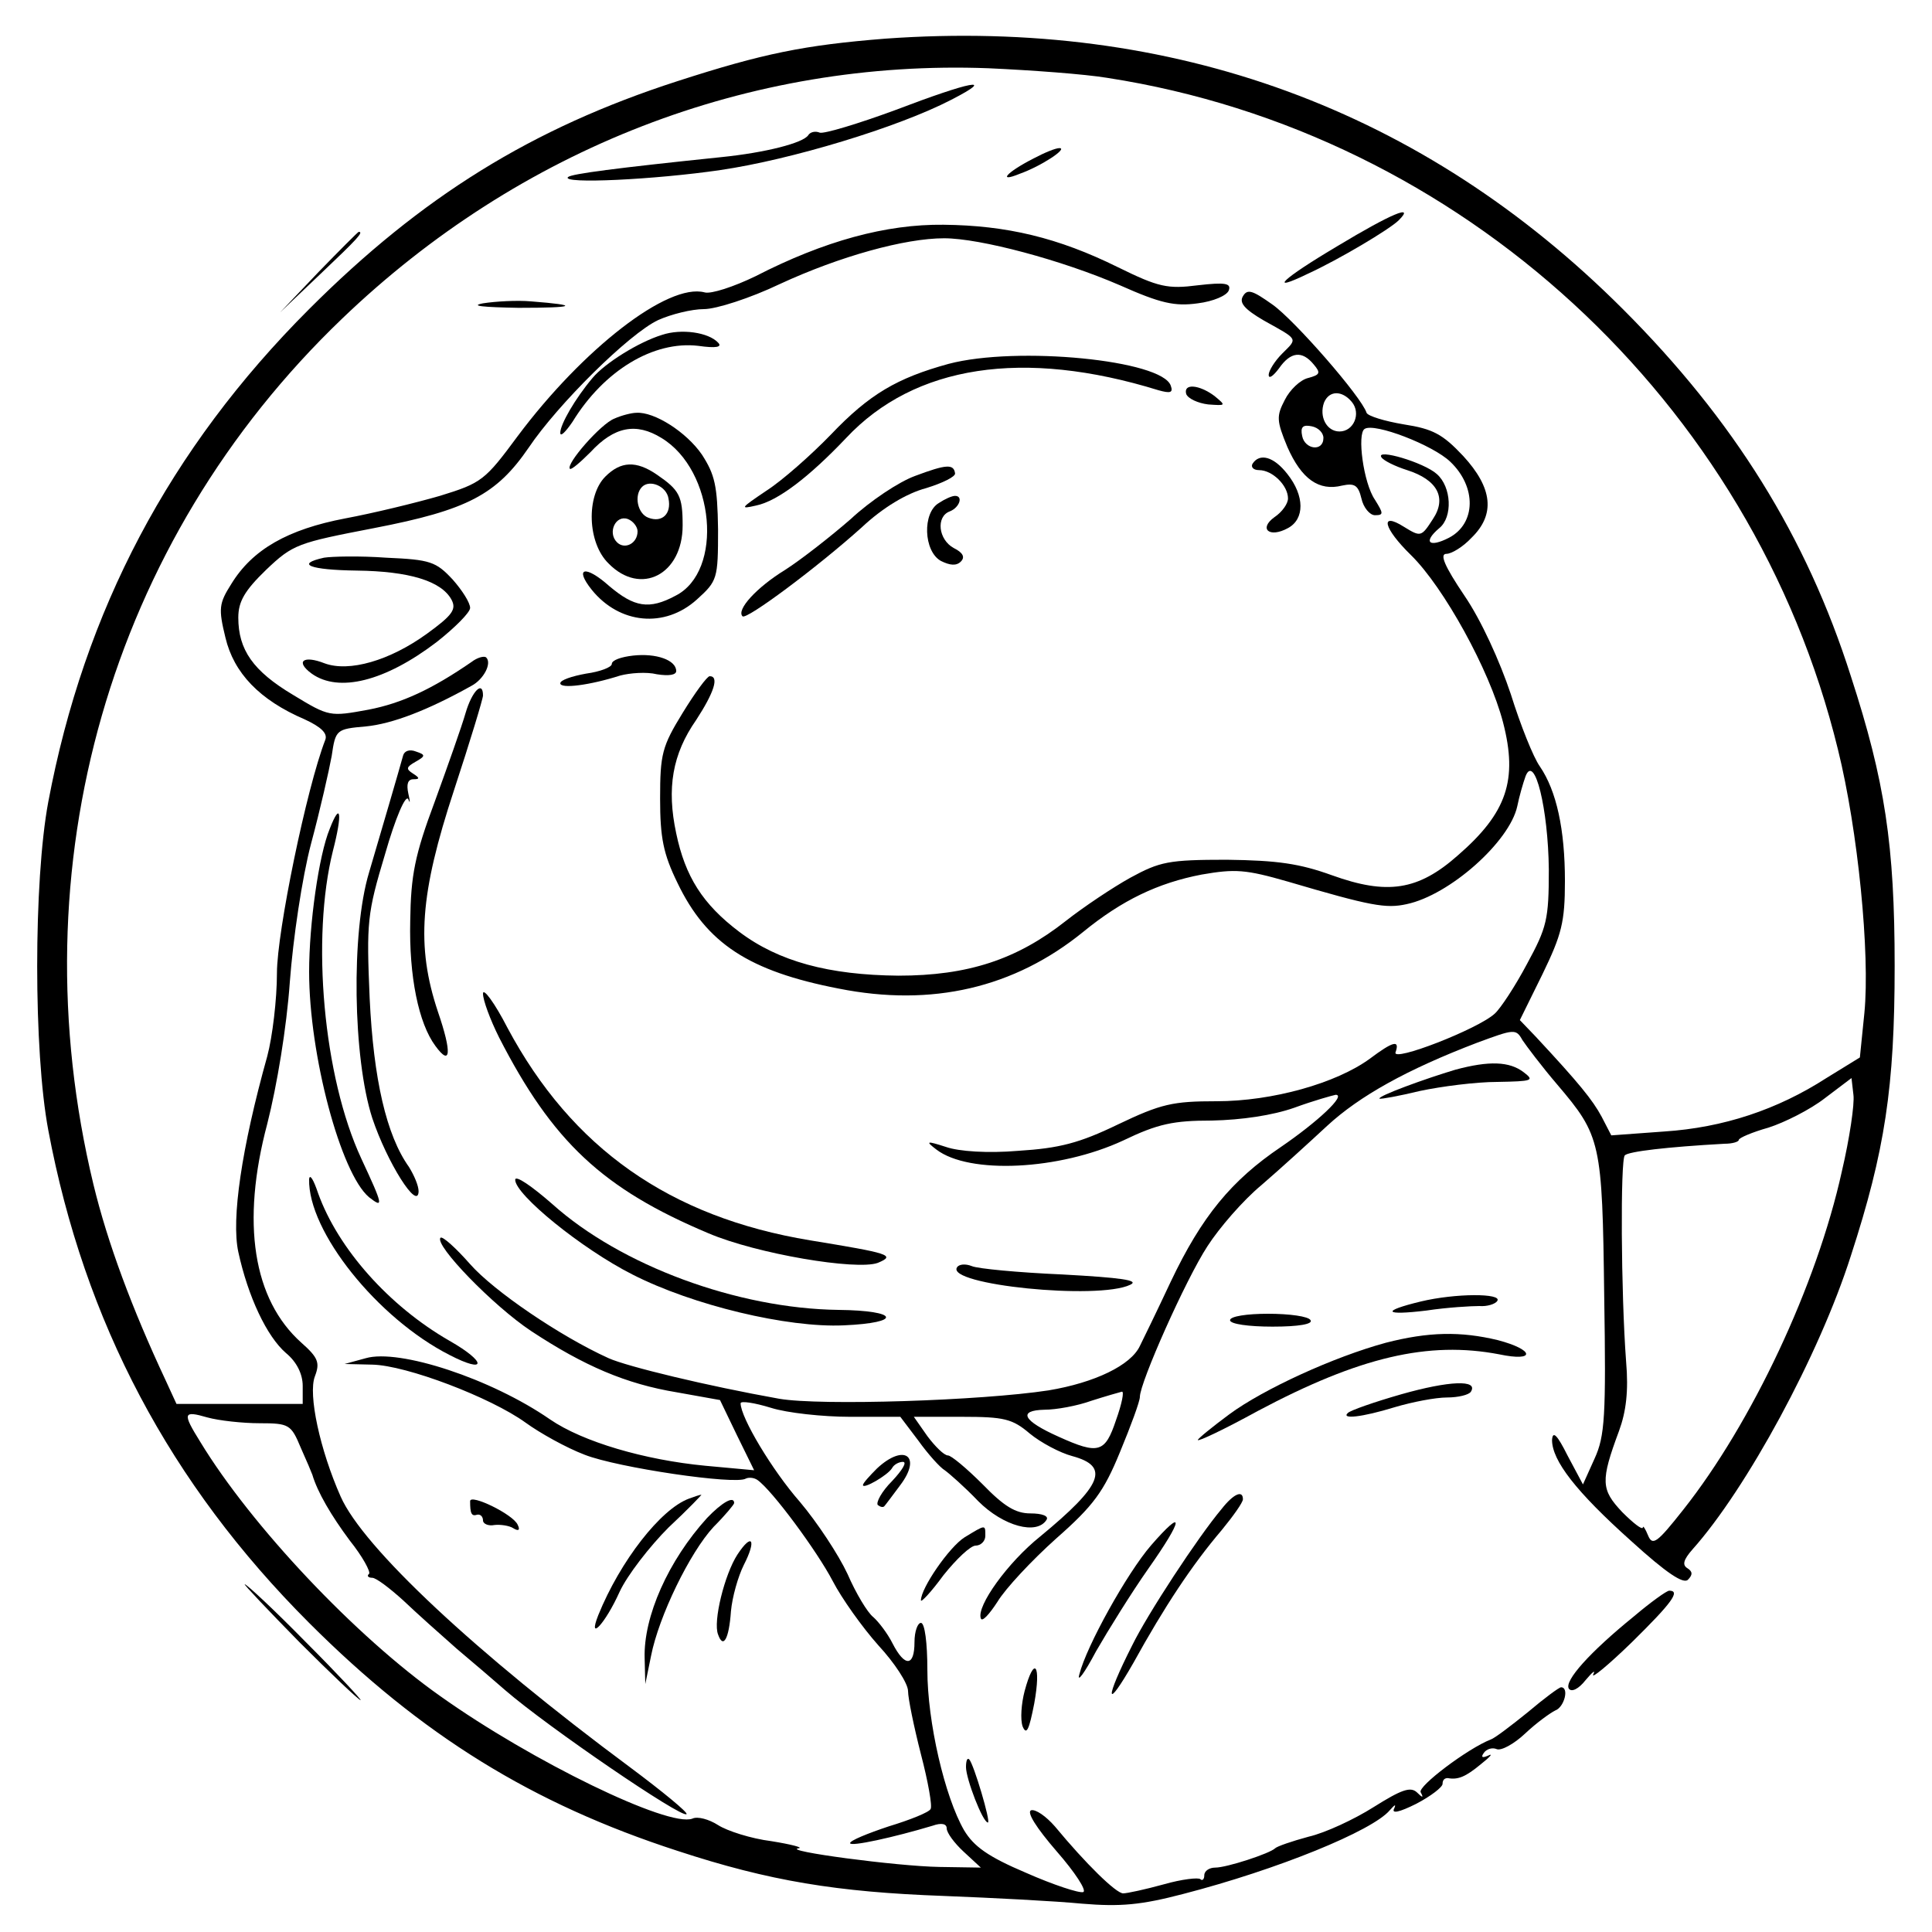 <?xml version="1.0" standalone="no"?>
<!DOCTYPE svg PUBLIC "-//W3C//DTD SVG 20010904//EN"
 "http://www.w3.org/TR/2001/REC-SVG-20010904/DTD/svg10.dtd">
<svg version="1.0" xmlns="http://www.w3.org/2000/svg"
 width="300pt" height="300pt" viewBox="0 0 300 300"
 preserveAspectRatio="xMidYMid meet">
<g transform="translate(0,300) scale(0.1,-0.1)"
fill="#000000" stroke="none">
<path d="M1375 2940 c-126 -10 -190 -23 -323 -66 -226 -73 -397 -179 -572
-354 -217 -217 -349 -468 -405 -765 -23 -123 -23 -388 0 -510 56 -298 189
-549 405 -765 175 -175 347 -281 572 -354 143 -47 248 -64 413 -70 77 -3 174
-8 215 -12 60 -5 92 -2 157 15 147 38 294 98 321 130 8 9 10 10 7 3 -5 -9 8
-6 34 7 23 12 41 26 41 31 0 6 3 9 8 9 16 -3 28 2 52 22 14 11 19 17 11 13 -9
-4 -12 -3 -7 4 4 6 13 9 20 6 7 -3 27 8 44 24 18 17 39 32 47 36 14 5 22 36 9
36 -3 0 -26 -17 -52 -39 -26 -21 -51 -40 -57 -42 -36 -14 -114 -73 -109 -82 5
-9 3 -9 -6 0 -10 9 -24 4 -67 -23 -30 -19 -75 -40 -101 -46 -26 -7 -49 -15
-52 -18 -8 -8 -75 -30 -93 -30 -9 0 -17 -5 -17 -12 0 -6 -3 -9 -6 -6 -3 3 -29
0 -57 -8 -29 -8 -57 -14 -63 -14 -11 0 -58 46 -106 104 -14 16 -30 27 -37 25
-7 -3 8 -27 40 -64 28 -32 47 -61 41 -63 -6 -2 -46 11 -89 30 -59 25 -81 41
-96 66 -30 52 -57 168 -57 249 0 42 -4 73 -10 73 -5 0 -10 -13 -10 -30 0 -38
-15 -39 -34 -2 -8 16 -22 34 -30 41 -9 7 -27 37 -40 67 -14 30 -47 80 -74 112
-43 49 -92 131 -92 153 0 4 21 1 47 -7 25 -8 81 -14 123 -14 l78 0 28 -37 c15
-21 34 -42 41 -46 7 -5 31 -26 52 -48 39 -39 91 -53 106 -29 4 6 -7 10 -25 10
-23 0 -41 11 -74 45 -25 25 -49 45 -54 45 -6 0 -20 14 -32 30 l-21 30 75 0
c65 0 78 -3 105 -26 17 -14 47 -30 66 -35 59 -16 47 -45 -50 -125 -50 -40 -99
-108 -92 -127 2 -6 13 6 26 26 12 20 53 64 91 98 58 51 74 73 99 134 17 41 31
79 31 86 0 22 71 182 105 234 18 28 55 71 84 95 29 25 74 66 102 92 50 46 123
87 233 129 57 21 60 22 70 4 6 -9 30 -41 54 -69 68 -80 70 -89 73 -328 3 -188
1 -218 -15 -253 l-18 -40 -24 45 c-16 32 -23 39 -24 24 0 -32 37 -80 123 -157
55 -50 81 -67 88 -60 8 8 7 13 -1 18 -8 5 -6 13 8 29 84 94 197 302 246 456
53 163 68 262 68 450 0 188 -15 287 -68 450 -69 217 -182 398 -354 570 -310
310 -698 452 -1145 420z m345 -61 c548 -85 1002 -502 1134 -1043 31 -125 50
-317 41 -409 l-7 -69 -52 -32 c-76 -49 -160 -77 -252 -83 l-82 -6 -15 29 c-14
26 -35 52 -103 125 l-24 25 35 71 c30 62 35 81 35 145 0 80 -13 140 -39 178
-10 14 -30 64 -45 112 -17 51 -46 115 -72 153 -31 46 -39 65 -28 65 8 0 26 11
39 25 37 36 33 77 -13 127 -32 34 -47 42 -92 49 -30 5 -56 13 -58 18 -8 25
-112 144 -146 168 -31 22 -39 25 -46 13 -6 -10 2 -20 33 -38 54 -30 52 -27 28
-51 -12 -12 -21 -27 -21 -33 0 -7 7 -2 16 10 18 26 36 28 54 6 11 -13 10 -16
-9 -21 -12 -3 -28 -18 -36 -34 -13 -25 -13 -32 4 -73 22 -50 49 -69 85 -60 19
4 25 1 30 -20 3 -14 13 -26 21 -26 14 0 13 3 0 24 -18 26 -28 103 -16 110 15
10 106 -25 133 -51 41 -39 40 -96 -2 -118 -31 -16 -41 -7 -15 15 21 17 19 64
-4 84 -20 18 -95 40 -86 26 3 -5 21 -14 40 -20 47 -15 62 -43 40 -76 -18 -28
-19 -28 -45 -12 -38 24 -32 -2 11 -44 51 -50 122 -179 143 -260 23 -89 6 -140
-70 -206 -62 -55 -110 -62 -196 -31 -50 18 -84 23 -163 24 -91 0 -104 -3 -150
-28 -27 -15 -72 -45 -100 -67 -76 -60 -152 -85 -260 -85 -108 1 -186 22 -247
68 -57 43 -84 86 -98 153 -15 70 -6 123 31 176 28 43 36 68 21 68 -4 0 -23
-26 -42 -57 -32 -52 -35 -64 -35 -133 0 -61 5 -86 27 -131 45 -94 111 -137
250 -164 145 -29 273 1 380 88 60 49 116 76 184 89 52 9 68 8 134 -11 129 -38
152 -42 184 -35 67 14 160 97 172 152 3 15 9 36 13 47 14 35 35 -51 36 -145 0
-78 -3 -90 -34 -147 -18 -34 -41 -69 -50 -77 -26 -24 -160 -76 -154 -60 7 20
-4 17 -40 -10 -52 -38 -151 -66 -238 -66 -68 0 -86 -4 -153 -36 -60 -29 -91
-37 -155 -41 -47 -4 -92 -1 -112 6 -31 10 -32 9 -15 -4 51 -39 191 -32 290 14
54 26 78 31 138 31 46 1 94 8 128 20 30 11 59 19 64 20 17 0 -28 -42 -85 -81
-77 -52 -123 -108 -171 -209 -22 -47 -44 -92 -48 -100 -14 -30 -70 -57 -142
-69 -105 -16 -354 -24 -418 -13 -112 20 -236 50 -265 63 -75 34 -178 104 -215
146 -22 25 -43 44 -46 41 -10 -11 82 -106 141 -145 82 -54 147 -82 226 -95
l67 -12 26 -54 27 -55 -76 7 c-94 9 -190 37 -241 72 -91 63 -234 110 -286 95
l-33 -9 43 -1 c53 -1 184 -51 238 -90 22 -16 63 -39 92 -50 51 -20 234 -47
250 -37 4 2 12 2 18 -2 23 -16 93 -111 117 -157 14 -27 46 -72 71 -100 25 -27
46 -59 46 -71 0 -11 9 -55 20 -98 11 -42 18 -81 15 -85 -2 -5 -32 -17 -65 -27
-33 -11 -60 -22 -60 -26 0 -6 68 9 128 27 14 5 22 3 22 -4 0 -7 12 -23 26 -36
l27 -25 -64 1 c-66 1 -246 25 -219 29 8 1 -11 6 -42 11 -32 4 -69 16 -83 25
-14 9 -32 14 -40 10 -37 -14 -249 89 -391 190 -132 93 -294 265 -373 395 -28
45 -27 49 11 38 18 -5 55 -9 81 -9 46 0 49 -2 64 -38 9 -20 17 -39 18 -42 8
-27 29 -63 58 -102 20 -25 33 -49 30 -52 -4 -3 -1 -6 5 -6 6 0 27 -16 48 -35
21 -20 58 -53 83 -75 25 -21 60 -51 76 -65 66 -57 274 -199 281 -192 3 2 -37
35 -88 73 -240 178 -414 341 -449 420 -32 72 -51 159 -40 187 8 21 5 29 -21
52 -75 67 -94 186 -53 340 15 59 30 149 35 220 5 67 19 162 33 215 14 52 28
114 32 136 6 41 7 42 53 46 41 4 96 25 164 63 19 10 32 35 23 44 -3 3 -14 0
-23 -7 -61 -42 -108 -64 -160 -74 -60 -11 -61 -11 -117 23 -62 37 -85 70 -85
120 0 25 10 42 43 74 42 40 49 42 168 65 145 28 190 52 240 125 45 67 156 177
201 198 20 9 52 17 71 17 19 0 72 17 118 39 93 43 194 71 255 71 56 0 183 -34
273 -73 63 -28 85 -33 121 -28 24 3 45 12 48 20 4 11 -5 13 -48 8 -47 -6 -61
-3 -124 28 -93 46 -173 65 -271 66 -89 1 -185 -25 -292 -80 -33 -16 -69 -28
-79 -25 -57 15 -189 -88 -290 -223 -51 -69 -56 -73 -121 -93 -38 -11 -104 -27
-147 -35 -89 -17 -144 -48 -177 -102 -19 -30 -20 -38 -9 -83 13 -55 53 -97
123 -127 26 -12 36 -22 32 -32 -29 -75 -75 -298 -75 -362 0 -41 -7 -99 -15
-129 -40 -143 -56 -253 -45 -304 15 -69 44 -131 74 -157 17 -14 26 -33 26 -51
l0 -28 -98 0 -98 0 -17 37 c-52 111 -90 213 -112 304 -119 494 25 998 386
1344 276 265 633 403 1004 389 66 -3 149 -9 185 -15z m379 -503 c15 -18 3 -46
-19 -46 -20 0 -32 23 -24 45 8 19 28 19 43 1z m-44 -56 c0 -22 -29 -18 -33 3
-3 14 1 18 15 15 10 -2 18 -10 18 -18z m805 -1139 c-39 -177 -140 -391 -246
-525 -41 -52 -48 -57 -55 -40 -4 10 -8 16 -8 12 -1 -4 -15 7 -32 24 -33 35
-34 48 -5 126 11 30 15 62 11 108 -8 107 -9 313 -2 320 6 6 65 13 155 18 12 0
22 3 22 6 0 3 21 12 46 19 25 8 65 28 88 46 l41 31 3 -26 c2 -14 -6 -68 -18
-119z m-1127 -386 c-17 -51 -27 -54 -89 -26 -56 25 -64 41 -22 42 18 0 51 6
73 14 22 7 43 13 47 14 4 1 0 -19 -9 -44z"/>
<path d="M1390 2829 c-57 -21 -110 -37 -117 -35 -7 3 -15 1 -18 -4 -8 -12 -66
-27 -135 -34 -164 -17 -233 -26 -238 -31 -11 -11 135 -4 237 11 109 16 275 66
358 109 72 37 31 29 -87 -16z"/>
<path d="M1605 2754 c-43 -22 -56 -38 -22 -24 34 12 76 40 62 40 -6 0 -23 -7
-40 -16z"/>
<path d="M2077 2618 c-86 -51 -110 -74 -46 -43 48 22 127 69 141 83 26 26 -12
10 -95 -40z"/>
<path d="M750 2529 c-21 -4 0 -6 55 -7 89 0 97 4 20 10 -22 2 -56 0 -75 -3z"/>
<path d="M1028 2480 c-36 -11 -89 -44 -108 -67 -27 -32 -50 -72 -50 -85 0 -7
8 1 19 17 49 80 126 126 195 118 28 -4 38 -2 31 5 -15 16 -57 22 -87 12z"/>
<path d="M1473 2435 c-80 -22 -123 -47 -183 -110 -30 -31 -75 -71 -100 -87
-40 -27 -42 -29 -16 -23 34 7 83 45 140 105 106 113 275 139 485 74 18 -5 23
-4 19 7 -13 40 -239 62 -345 34z"/>
<path d="M1842 2388 c3 -7 18 -14 34 -16 28 -2 28 -2 10 13 -24 18 -49 20 -44
3z"/>
<path d="M954 2350 c-21 -8 -76 -71 -69 -78 2 -2 16 10 32 26 37 40 71 46 110
22 83 -50 97 -207 22 -245 -41 -22 -64 -18 -103 15 -37 33 -55 29 -27 -6 43
-53 113 -60 163 -15 32 29 33 32 33 109 -1 68 -5 85 -25 116 -24 35 -74 67
-102 65 -7 0 -23 -4 -34 -9z"/>
<path d="M1945 2280 c-3 -5 1 -10 10 -10 21 0 45 -24 45 -44 0 -8 -9 -21 -21
-29 -25 -18 -8 -33 21 -17 26 14 26 50 -1 84 -21 27 -43 33 -54 16z"/>
<path d="M940 2260 c-30 -30 -28 -103 5 -135 50 -51 115 -17 115 59 0 46 -5
55 -40 79 -32 22 -56 21 -80 -3z m98 -34 c5 -24 -10 -38 -31 -30 -17 6 -23 35
-10 48 12 12 38 1 41 -18z m-48 -51 c0 -19 -20 -29 -32 -17 -15 15 -2 43 17
36 8 -3 15 -12 15 -19z"/>
<path d="M1421 2261 c-25 -9 -70 -39 -100 -67 -31 -27 -77 -63 -102 -79 -44
-27 -76 -62 -66 -72 6 -6 116 76 185 138 33 31 70 53 100 61 26 8 46 18 45 23
-2 15 -14 14 -62 -4z"/>
<path d="M1458 2219 c-26 -15 -24 -75 3 -90 14 -7 24 -8 31 -1 7 7 3 14 -11
21 -24 13 -28 49 -6 57 15 6 21 24 8 24 -5 0 -16 -5 -25 -11z"/>
<path d="M503 2134 c-45 -10 -22 -19 51 -20 81 -1 131 -16 147 -45 8 -15 2
-24 -38 -53 -58 -42 -121 -60 -159 -46 -33 13 -46 3 -20 -16 42 -30 114 -12
194 49 28 22 52 46 52 53 0 8 -12 27 -27 44 -26 28 -35 31 -103 34 -41 3 -85
2 -97 0z"/>
<path d="M983 1982 c-18 -2 -33 -7 -33 -13 0 -5 -18 -12 -40 -15 -22 -4 -40
-10 -40 -15 0 -9 46 -3 93 12 15 4 41 6 57 2 19 -3 30 -1 30 5 0 17 -31 28
-67 24z"/>
<path d="M723 1893 c-6 -21 -28 -83 -48 -138 -31 -83 -37 -114 -38 -185 -2
-86 13 -159 39 -194 24 -33 26 -11 4 53 -34 102 -28 183 25 344 25 76 45 142
45 147 0 24 -17 7 -27 -27z"/>
<path d="M626 1827 c-6 -22 -35 -121 -53 -182 -28 -93 -25 -288 5 -381 23 -69
71 -145 72 -114 0 9 -7 25 -15 38 -35 49 -55 136 -61 262 -5 118 -4 131 24
224 16 56 32 93 36 85 3 -8 3 -4 0 9 -3 14 -1 22 8 22 10 0 10 2 -1 9 -11 7
-10 10 4 18 16 9 16 11 1 16 -10 4 -18 1 -20 -6z"/>
<path d="M512 1713 c-17 -41 -32 -148 -32 -222 0 -129 49 -313 93 -350 23 -18
22 -13 -12 60 -59 127 -78 342 -44 478 15 58 12 78 -5 34z"/>
<path d="M750 1457 c0 -10 11 -40 25 -68 83 -162 161 -235 325 -304 75 -32
230 -58 263 -46 29 12 17 15 -105 35 -218 36 -370 143 -470 330 -20 39 -38 63
-38 53z"/>
<path d="M480 1169 c-2 -81 106 -216 218 -273 58 -30 58 -11 0 22 -94 54 -173
143 -204 229 -7 21 -13 31 -14 22z"/>
<path d="M800 1168 c0 -23 103 -107 182 -147 94 -48 241 -83 328 -79 92 4 86
23 -8 24 -157 2 -338 69 -444 164 -32 28 -58 46 -58 38z"/>
<path d="M1486 1032 c-17 -27 219 -51 269 -27 15 7 -14 11 -105 16 -69 3 -132
9 -141 13 -10 4 -20 3 -23 -2z"/>
<path d="M730 669 c0 -19 2 -24 11 -21 5 1 9 -3 9 -9 0 -5 8 -9 18 -7 9 1 23
-1 29 -5 8 -5 11 -3 7 5 -6 16 -74 49 -74 37z"/>
<path d="M1070 673 c-44 -16 -107 -97 -141 -181 -17 -43 11 -13 33 36 12 26
47 71 76 100 30 28 53 52 51 51 -2 0 -11 -3 -19 -6z"/>
<path d="M1098 643 c-60 -66 -99 -153 -97 -218 l1 -40 9 44 c12 61 60 160 97
200 18 18 32 35 32 37 0 12 -19 1 -42 -23z"/>
<path d="M1145 586 c-20 -31 -38 -104 -30 -124 8 -23 17 -7 20 36 2 22 11 54
20 72 20 39 13 51 -10 16z"/>
<path d="M495 2578 l-60 -63 63 60 c58 55 67 65 59 65 -1 0 -29 -28 -62 -62z"/>
<path d="M2260 1339 c-47 -14 -121 -41 -118 -45 2 -1 30 4 63 12 33 7 87 14
120 14 55 1 58 2 41 15 -22 17 -54 18 -106 4z"/>
<path d="M2206 979 c-62 -15 -57 -22 9 -14 33 5 70 7 82 7 12 -1 25 3 28 8 8
12 -65 12 -119 -1z"/>
<path d="M1910 950 c0 -6 29 -10 66 -10 41 0 63 4 59 10 -3 6 -33 10 -66 10
-33 0 -59 -4 -59 -10z"/>
<path d="M2152 915 c-81 -22 -190 -72 -243 -111 -27 -20 -49 -38 -49 -40 0 -3
42 17 93 45 158 84 265 109 375 88 57 -12 55 7 -2 22 -58 14 -108 13 -174 -4z"/>
<path d="M2176 835 c-42 -12 -79 -25 -83 -29 -11 -10 21 -7 73 9 27 8 63 15
81 15 17 0 34 4 37 9 12 19 -34 17 -108 -4z"/>
<path d="M1362 720 c-12 -12 -22 -23 -22 -26 0 -7 38 15 45 26 3 6 11 10 17
10 7 0 -1 -13 -17 -30 -16 -16 -25 -33 -22 -37 4 -3 8 -4 10 -2 2 2 13 17 25
33 34 45 6 65 -36 26z"/>
<path d="M1897 657 c-37 -44 -115 -163 -139 -212 -43 -85 -42 -104 2 -27 48
87 91 152 137 206 18 22 33 43 33 48 0 15 -15 8 -33 -15z"/>
<path d="M1787 600 c-37 -43 -100 -156 -111 -200 -4 -14 8 2 26 36 19 33 55
91 81 128 55 78 57 97 4 36z"/>
<path d="M1498 613 c-24 -15 -68 -79 -68 -98 0 -4 16 13 35 39 20 25 42 46 50
46 8 0 15 7 15 15 0 18 1 18 -32 -2z"/>
<path d="M465 450 c49 -49 92 -90 95 -90 2 0 -36 41 -85 90 -49 50 -92 90 -95
90 -2 0 36 -40 85 -90z"/>
<path d="M2537 490 c-69 -56 -108 -100 -101 -112 4 -6 15 -1 26 13 11 13 16
17 12 9 -4 -8 23 14 60 50 62 61 76 80 58 80 -4 0 -29 -18 -55 -40z"/>
<path d="M1591 374 c-5 -19 -7 -44 -3 -55 6 -14 10 -5 18 36 11 61 0 75 -15
19z"/>
<path d="M1500 256 c0 -18 26 -86 34 -86 5 0 -22 91 -29 98 -3 3 -5 -2 -5 -12z"/>
</g>
</svg>
